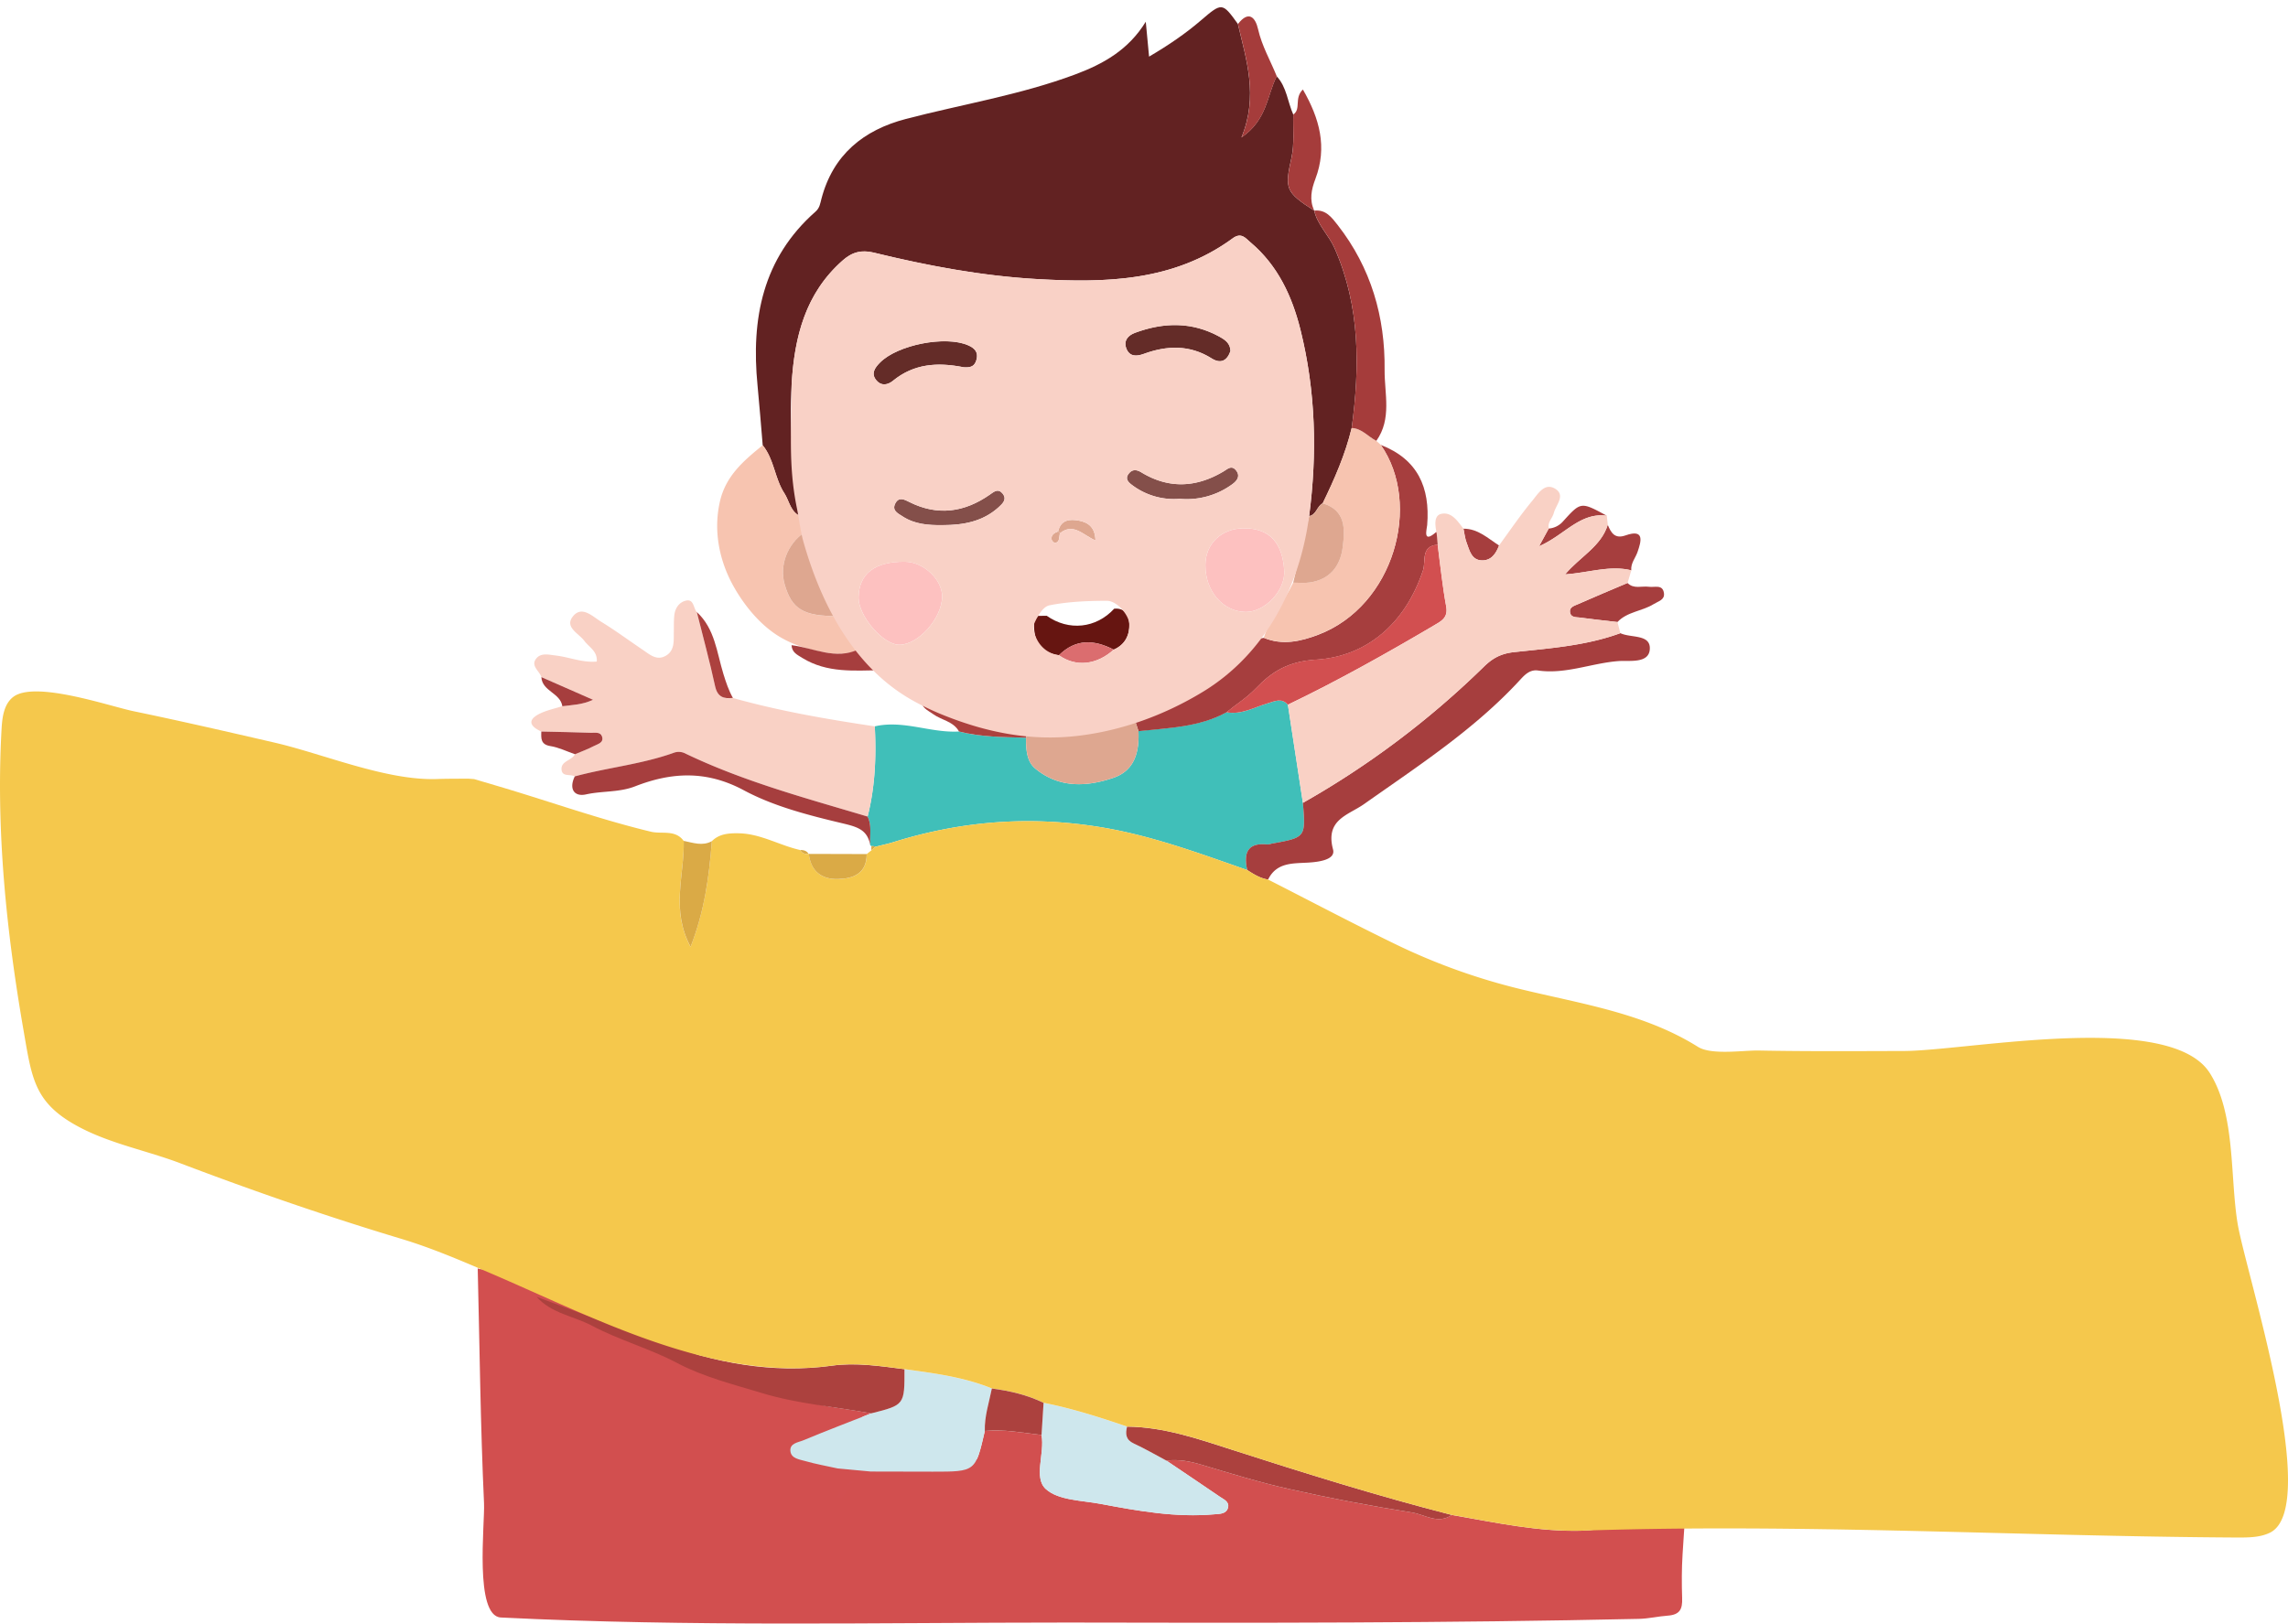 <svg xmlns="http://www.w3.org/2000/svg" viewBox="0 0 1513.83 1074.55"><defs><style>.cls-1{fill:#d24f4f;}.cls-2{fill:#982e2f;}.cls-3{fill:#40bfb9;}.cls-4{fill:#a63e3e;}.cls-5{fill:#cee7ed;}.cls-6{fill:#ac413e;}.cls-7{fill:#f5c84c;}.cls-8{fill:#daaa46;}.cls-9{fill:#622222;}.cls-10{fill:#f9d1c5;}.cls-11{fill:#f7c4b0;}.cls-12{fill:#a53c3b;}.cls-13{fill:#d24f50;}.cls-14{fill:#dea790;}.cls-15{fill:#fdc1c0;}.cls-16{fill:#642c28;}.cls-17{fill:#661511;}.cls-18{fill:#844f4a;}.cls-19{fill:#db6d6f;}.cls-20{fill:#f9d1c6;}</style></defs><g id="Layer_2" data-name="Layer 2"><g id="Layer_2-2" data-name="Layer 2"><path class="cls-1" d="M1117.73,913.32c-17.65,26.39-33.4,54-45.42,83.24-5.26,12.82-12.34,16.08-24.46,16.49-29.68,1-58.38-5.39-87.29-10.4-9.11,6.41-17.8-.27-26.28-1.61q-41.16-6.51-81.88-15.68c-19.44-4.35-38.53-10.3-57.64-16-7.62-2.27-15.12-3.63-23-2.66,11.76,7.94,23.54,15.84,35.26,23.85,2.56,1.76,6.39,3.26,5.54,7.07-1,4.47-5.45,4.29-9,4.6-25.47,2.29-50.39-2.17-75.22-6.86-12.55-2.37-28.15-2.32-36.41-9.88s-.54-23.58-2.81-35.74c-12.47-1.44-24.87-3.92-37.53-2.67-2,8.77-3.36,14.68-5.24,18.67l-75.93-28,6-2.33c-7.26-1.34-14.56-2.45-21.88-3.53-72-10.66-115.81-54.09-181.17-85.24-6.16-2.94-23.3-6.68-29-10-5.92-3.45-22.11,5.74-28.3,2.84,1.28,51.83,1.79,103.71,4.18,155.49.62,13.41-6.58,74.66,11.16,75.55,124.93,6.22,249.79,3.34,374.81,3.34,126,.31,252.09.35,378.1-2.43,6.49-.14,12.76-1.68,19.08-2.13,8.24-.6,9.8-4.48,9.57-11.55-.32-9.66-.32-19.36.28-29C1115.58,990.32,1119.54,951.94,1117.73,913.32Zm-552.6,152.44h0Z"/><path class="cls-2" d="M1103.2,1.21,1099.74,0Z"/><path class="cls-3" d="M578.79,480.73c18.91-4.39,37,4.5,55.72,3.4,14.56,3.71,29.47,3.69,44.33,4.12,0,7.41.3,15.55,6.08,20.36,15.55,12.94,33.69,12.3,51.59,6.23,14.44-4.89,17.3-17.33,16.76-31,19.82-2.15,40-2.54,58.19-12.45,9.86,1.84,18.29-3.29,27.19-5.85,4.85-1.4,9.24-3.85,13.47.88l9.93,64.95c1.87,22.88,1.86,22.88-20.77,27a10.07,10.07,0,0,1-2.69.52c-13.37-1.38-15.85,5.81-13.38,16.92-31.9-11.11-63.44-22.88-97.16-28.39-46.68-7.64-92.07-4.1-136.95,9.93-3.88,1.22-7.89,2-11.83,3.06a5.36,5.36,0,0,0-2.65-.38l-.83-.56c-.47-6.35,1.21-12.91-1.76-19C579,520.8,579.84,500.84,578.79,480.73Z"/><path class="cls-4" d="M825.21,575.8c-2.47-11.11,0-18.3,13.38-16.92a10.07,10.07,0,0,0,2.69-.52c22.63-4.11,22.64-4.11,20.77-27a579.93,579.93,0,0,0,119.73-90.1c5.75-5.62,11.31-8.72,20-9.66,23.65-2.57,47.64-4.22,70.32-12.55,6.92,3.34,20.24.43,19.46,10.76-.73,9.58-13.77,7.17-20.9,7.73-17.78,1.39-34.82,8.84-53,6.23-5.2-.75-8.58,2.54-11.74,6-30.15,32.85-67.31,56.91-103.35,82.36-10.49,7.41-25.88,10.21-20.58,30.06,1.81,6.78-9.17,8.24-16.13,8.69-10.24.65-21.18-.34-26.84,11.24C833.82,581.29,829.49,578.61,825.21,575.8Z"/><path class="cls-5" d="M554.23,971.87c-7.18-1.59-14.44-2.87-21.48-4.89-3.78-1.09-9.17-1.63-9.77-6.44-.67-5.39,5.12-5.87,8.55-7.3,14.84-6.2,29.88-11.92,44.85-17.81,22.13-5.57,22.13-5.57,22.06-29.25,19.61,2.73,39.27,5.2,57.81,12.77-1.85,9.32-5,18.43-4.66,28.11C645.44,974,645.44,974,617.18,974c-13.69,0-27.37-.06-41.06-.09Z"/><path class="cls-5" d="M771.75,966.68c11.76,7.94,23.54,15.84,35.26,23.85,2.56,1.76,6.39,3.26,5.54,7.07-1,4.47-5.45,4.29-9,4.6-25.47,2.29-50.39-2.17-75.22-6.86-12.55-2.37-28.15-2.32-36.41-9.88s-.54-23.58-2.81-35.74l1.35-21.27c18.85,3.71,37.09,9.55,55.23,15.75-1.13,4.77-1,8.66,4.48,11.17C757.54,958.76,764.58,962.87,771.75,966.68Z"/><path class="cls-6" d="M598.44,906.18c.07,23.68.07,23.68-22.06,29.25-24.07-4.45-48.7-6.28-72.17-13.43-19-5.8-38.36-10.5-56.34-20s-38.13-15-56.11-24.56c-12.19-6.47-27-8.14-36.73-19.19,27,10.08,53.91,20.35,81,30.17,37,13.43,74.79,20.91,114.49,15.42C566.45,901.64,582.51,904.17,598.44,906.18Z"/><path class="cls-6" d="M771.75,966.68c-7.17-3.81-14.21-7.92-21.57-11.31-5.45-2.51-5.61-6.4-4.48-11.17,24.3.2,47,8.09,69.66,15.38,48.07,15.48,96.25,30.55,145.2,43.07-9.11,6.41-17.8-.27-26.28-1.61q-41.16-6.51-81.88-15.68c-19.44-4.35-38.53-10.3-57.64-16C787.14,967.07,779.64,965.71,771.75,966.68Z"/><path class="cls-7" d="M1455.59,702.86c-37-31-156.92-7.34-196.15-7.27-32,.07-63.93.31-95.88-.32-10-.19-31.13,3.2-40.11-2.42-35.82-22.42-77.14-28.41-117-38.12a411.21,411.21,0,0,1-82.69-29.6c-28.5-13.82-56.5-28.63-84.72-43-5.19-.82-9.52-3.5-13.8-6.31-31.9-11.11-63.44-22.88-97.16-28.39-46.68-7.64-92.07-4.1-136.95,9.93-3.88,1.22-7.89,2-11.83,3.06l-2.69,2.31-3.14,2.53c0,12.86-8.78,16.28-19.09,16.53-10.81.26-17.89-5.21-19.21-16.63H535c-2.38.24-4.39-.32-5.6-2.6-13.71-3.07-26.13-10.82-40.64-11.06-6.55-.1-12.81.27-17.79,5.23-1.8,23-4.7,45.78-14.06,69.92-13.29-24.63-4-47.66-4.55-70.11-5.61-7.68-14.42-4.35-21.69-6.09C400.38,543.16,371,533,341.22,523.84c-9.15-2.82-18.35-5.48-27.52-8.21l-4-.3c-6.88.08-13.77,0-20.65.26C255.44,516.7,214.1,499,181.72,491.5c-31.07-7.17-62.14-14.32-93.36-20.8-15.93-3.3-65.4-20.51-79.68-9.39-6,4.67-7.18,13.15-7.62,20.74-3.84,67,3.15,134.57,14.63,200.56,5.42,31.17,7,47.23,35.78,62.82,21.31,11.55,45.66,16,68.15,24.58,48.17,18.31,96.9,35.16,146.24,50,19.86,6,39.17,14.31,58.22,22.46,69.62,29.8,147.82,72.2,226.42,61.34,16-2.2,32,.33,47.94,2.34,19.61,2.73,39.27,5.2,57.81,12.77,11.84,1.58,23.4,4.23,34.22,9.5,18.85,3.71,37.09,9.55,55.23,15.74,24.3.21,47,8.1,69.66,15.39,48.07,15.48,96.25,30.55,145.2,43.07,28.91,5,57.61,11.39,87.3,10.4,144-4.82,288.47,3.79,432.53,4.57,7.33,0,15,0,21.56-3.24,34.33-17-16.14-172.6-21.43-204.36-5.17-31-1.24-72.69-18.49-99.9A31.32,31.32,0,0,0,1455.59,702.86Z"/><path class="cls-8" d="M452.38,556.52c6.19,1.22,12.37,3.64,18.61.19-1.8,23-4.7,45.78-14.06,69.92C443.64,602,452.93,579,452.38,556.52Z"/><path class="cls-6" d="M690.47,928.45l-1.35,21.27c-12.47-1.44-24.87-3.92-37.53-2.67-.29-9.67,2.81-18.78,4.66-28.1C668.09,920.53,679.65,923.18,690.47,928.45Z"/><path class="cls-8" d="M535.14,565.14l38.3.11c0,12.85-8.78,16.27-19.09,16.52C543.55,582,536.46,576.56,535.14,565.14Z"/><path class="cls-8" d="M529.42,562.54c2.27,0,4.33.46,5.6,2.61C532.64,565.38,530.63,564.82,529.42,562.54Z"/><path class="cls-8" d="M576.62,560a5.36,5.36,0,0,1,2.65.38l-2.69,2.31A7.84,7.84,0,0,1,576.62,560Z"/><path class="cls-9" d="M866.17,341.57c5.43-41.48,4.37-82.72-5.77-123.41-5.54-22.19-15-42.53-33-57.71-3.24-2.74-6.07-6.89-11.75-2.74-39,28.59-84,29.6-129.57,27-36.39-2.1-72.12-8.78-107.45-17.38-8.5-2.07-14.55-.71-21.12,5.09-24.76,21.84-31.88,50.79-33.73,81.79-1.76,29.5,1.1,58.77,6.65,87.77-7.39-2.57-8-10.21-11.54-15.62-6.33-9.78-6.67-22.35-14.25-31.64-1.14-13.22-2.14-26.46-3.43-39.67-4.31-44.06,3.34-84.12,38.38-115,2.79-2.45,3.09-5.42,3.9-8.47,7.67-29.23,27.88-45.55,55.94-52.87C636.66,69,674.77,62.89,711.09,49.38c19.14-7.11,35.59-16.44,47-35,.69,7.29,1.38,14.58,2.18,23.1,12.94-7.62,24-15.14,34.31-24,14-12,14.14-11.9,24.46,2.38,5.52,23.84,13.66,47.45,2.36,75.09,17.18-11.77,16.8-27.88,23.32-40.45,6.65,7.13,7.18,16.9,10.94,25.28-.29,9.55.86,19.42-1.17,28.58-4.53,20.45-4.16,22.71,15,35l0,0c2.23,9.57,9.71,16.22,13.59,25.08C900,203,899.76,242.8,894.34,283.25,890.12,300.7,883,317,875.16,333.09,871.3,335,871,340.7,866.17,341.57Z"/><path class="cls-10" d="M578.79,480.73c1.05,20.11.22,40.07-4.76,59.7-40.76-12.17-81.92-23.17-120.47-41.68a9.5,9.5,0,0,0-7.88-.49c-21.21,7.63-43.74,9.73-65.38,15.58-2.86-1.66-8.17.42-8.74-4.23-.72-6,6.74-6.17,8.86-10.43,4.17-1.77,8.49-3.29,12.47-5.41,2.51-1.34,6.89-2.15,5.38-6.45-1.1-3.12-4.71-2.23-7.27-2.33-10.94-.41-21.89-.57-32.84-.83-8.73-4-8.77-8.32-.18-12.25,4.46-2,9.37-3.06,14.08-4.54,6.56-.86,13.31-.95,20.28-4.27l-34.15-15c-1.28-4.09-7.21-7.4-3.43-12.21,3.16-4,8.25-2.6,12.91-2.06,9.05,1.06,17.73,4.89,27.17,4,.55-6.87-5.07-9.46-8.22-13.7-3.72-5-13.65-9.17-7.24-16.56,5.86-6.76,12.76.48,18.3,3.87,9.4,5.76,18.29,12.35,27.45,18.52,4.53,3.05,9.09,7.36,15,4.25,6.41-3.36,5.57-9.95,5.69-15.91.07-3.69-.06-7.39.32-11,.46-4.42,2.8-8.26,6.94-9.58,6.13-2,5.51,4.61,7.94,7.38,4.08,16.31,8.53,32.54,12.08,49,1.58,7.28,5.68,8.52,11.8,7.83C515.73,470.61,547.19,476,578.79,480.73Z"/><path class="cls-11" d="M504.64,294.68c7.58,9.29,7.92,21.86,14.25,31.64,3.51,5.41,4.15,13.05,11.54,15.62,3.15,3.1,1.25,7,1.66,10.52-11.19,7.68-16.52,21.81-12.93,34.31,4.71,16.42,12.48,21.07,35.06,21,4,7.72,15.81,10.56,13.85,22-.26,1.52-8.53,2.6-9.86,2.74a41.63,41.63,0,0,1-10.28-.37c-12.41-1.84-24.74-5.55-35.18-12.68-11.14-7.61-20.56-19.3-27.17-31-8.14-14.36-12.34-31-10.72-47.47a73,73,0,0,1,1.49-9.17C480.25,314.82,492.2,304.78,504.64,294.68Z"/><path class="cls-4" d="M950.35,352c2,2.67,1.54,5.58.88,8.52-11.36.84-7.71,11-9.68,16.9-11.93,35.91-37.91,57.19-70.77,59.18-18.4,1.11-29.4,8-39.86,19-6,6.27-13,10.54-19.46,15.87-18.17,9.91-38.37,10.3-58.19,12.44q-1-3.25-2.11-6.49c25.36-8.29,48.88-19.58,68.43-38.47,5.67-5.48,6.65-15.65,16.58-16.8,12.36,5.12,24.31,2.42,36.1-2.07,50-19.05,68.74-86.22,41.31-125.61,24.41,9.45,32.71,28.13,30.7,53C944,350.47,941.1,360.21,950.35,352Z"/><path class="cls-11" d="M913.58,294.39C941,333.78,922.28,401,872.27,420c-11.79,4.49-23.74,7.19-36.1,2.07,4.19-13.37,13.61-23.94,19.42-36.44,3.68,0,7.43.4,11-.13,13.28-2,20.19-10.87,21.75-23.22,1.5-11.86,2.3-24.52-13.21-29.19,7.81-16.07,15-32.39,19.18-49.84,6.76.31,10.83,5.75,16.3,8.52Z"/><path class="cls-12" d="M910.64,291.77c-5.47-2.77-9.54-8.21-16.3-8.52,5.42-40.45,5.65-80.26-11.2-118.77-3.88-8.86-11.36-15.51-13.59-25.08,7.69-.86,11.58,4.51,15.56,9.6,22,28.19,31.42,60.72,31,95.95C916,260.59,921,277.2,910.64,291.77Z"/><path class="cls-4" d="M380.3,513.84c21.64-5.85,44.17-8,65.38-15.58a9.5,9.5,0,0,1,7.88.49c38.55,18.51,79.71,29.51,120.47,41.68,3,6.12,1.29,12.68,1.76,19-1.81-10-8-12.05-17.68-14.36-22.54-5.38-45.81-11.22-66-22.06-24.73-13.26-47.77-12-71.88-2.6-10.58,4.13-21.67,2.95-32.41,5.33C379.77,527.55,376.32,522,380.3,513.84Z"/><path class="cls-12" d="M869.53,139.38c-19.15-12.3-19.52-14.56-15-35,2-9.16.88-19,1.17-28.58,5.36-3.74.35-10.76,6.34-16.57,11.1,19.25,16.23,38.18,8.28,59.17C867.65,125.45,866.22,132.24,869.53,139.38Z"/><path class="cls-12" d="M844.77,50.51c-6.52,12.57-6.14,28.68-23.32,40.45,11.3-27.64,3.16-51.25-2.36-75.09,7.07-9.12,11.51-4.47,13.3,3.44C834.91,30.46,840.59,40.14,844.77,50.51Z"/><path class="cls-4" d="M1070.15,411.7c-8.22-1-16.46-1.81-24.65-2.94-2.53-.35-6.1.12-6.71-3.41s2.83-4.4,5.16-5.43c10.91-4.82,21.92-9.41,32.89-14.08,4.15,4.23,9.47,1.82,14.24,2.52,3.69.53,9.06-1.82,9.86,4.26.59,4.43-3.65,5.23-6.77,7.18C1086.52,404.59,1076.65,404.76,1070.15,411.7Z"/><path class="cls-4" d="M1079.31,377.47c-14.2-3.49-28,1.58-43.8,2.7,10.06-11.88,23.83-18.5,28.23-32.84,2.18,5.29,4.67,9.55,11.82,7,13.06-4.61,10.08,4.54,8,10.68C1082.25,369.16,1078.86,372.62,1079.31,377.47Z"/><path class="cls-6" d="M609.57,462.91c21.83,12.36,46.24,16.39,70.22,21.79-.32,1.18-.63,2.37-.95,3.55-14.86-.43-29.77-.41-44.33-4.12-3.7-6.75-11.51-7.46-17.1-11.49C613.75,470,609.38,468.45,609.57,462.91Z"/><path class="cls-4" d="M523.72,427c14.73,1.82,29.06,9.95,44.35,2.77,6.62,2.76,10.24,8.68,14.61,13.81-17.64.24-35.37,1.91-51.62-8C527.29,433.23,524,431.82,523.72,427Z"/><path class="cls-4" d="M358.16,484.16c10.95.26,21.9.42,32.84.83,2.56.1,6.17-.79,7.27,2.33,1.51,4.3-2.87,5.11-5.38,6.45-4,2.12-8.3,3.64-12.47,5.41-5.4-1.87-10.68-4.51-16.23-5.39C357.68,492.75,358,488.69,358.16,484.16Z"/><path class="cls-6" d="M484.92,461.91c-6.12.69-10.22-.55-11.8-7.83-3.55-16.43-8-32.66-12.08-49,12,11,13.21,26.8,17.6,41C480.36,451.63,482.1,456.91,484.92,461.91Z"/><path class="cls-4" d="M1063.09,341.31c-17.89-2.33-28,13-44.78,20.21,2.88-5.27,4.63-8.49,6.38-11.7a14,14,0,0,0,9.51-4.8C1046,332,1045.94,332,1063.09,341.31Z"/><path class="cls-4" d="M991.83,361c-2,5.45-5.27,10.17-11.56,9.88-6.76-.31-8-6.69-9.88-11.66-1.13-2.94-1.44-6.2-2.11-9.31C977.89,349.84,984.44,356.31,991.83,361Z"/><path class="cls-4" d="M358.19,448.13l34.15,15c-7,3.32-13.72,3.41-20.28,4.27C370.77,458.55,358.68,457.53,358.19,448.13Z"/><path class="cls-6" d="M590.1,449.81c2.5.94,4.77,2.17,5.89,4.81C592.57,454.8,590.59,453.22,590.1,449.81Z"/><path class="cls-6" d="M604,460l5.67,3C607.36,462.87,605.11,462.55,604,460Z"/><path class="cls-6" d="M598.56,457.19c2.67-.48,4.46.72,5.69,3C601.81,460.21,599.56,459.91,598.56,457.19Z"/><path class="cls-6" d="M595.77,454.48c1.72.25,3,.91,2.94,3Z"/><path class="cls-13" d="M559.87,985.72c-.25,3.41-1.9,5.49-5.47,5.73C554.26,987.67,556.17,985.85,559.87,985.72Z"/><path class="cls-13" d="M565.82,980.43l-5.77,3.41C560.75,980.64,563.14,980.29,565.82,980.43Z"/><path class="cls-13" d="M811.46,471.39c6.43-5.33,13.46-9.6,19.46-15.87,10.46-10.94,21.46-17.86,39.86-19,32.86-2,58.84-23.27,70.77-59.18,2-5.91-1.68-16.06,9.68-16.9,1.81,13.63,3.12,27.36,5.62,40.87,1.38,7.49-3.16,9.71-7.94,12.53-31.65,18.65-63.66,36.63-96.79,52.55-4.23-4.73-8.62-2.28-13.47-.88C829.75,468.1,821.32,473.23,811.46,471.39Z"/><path class="cls-14" d="M678.84,488.25c.32-1.18.63-2.37.95-3.55a378.45,378.45,0,0,0,71.37-7.36q1.07,3.24,2.11,6.49c.54,13.68-2.32,26.12-16.76,31-17.9,6.07-36,6.71-51.59-6.23C679.14,503.8,678.88,495.66,678.84,488.25Z"/><path class="cls-15" d="M568.07,395.52c.16-15.82,10.79-24,30.89-23.73,12.14.16,24.47,11.8,24.39,23-.1,14.45-15.78,32.05-28.44,31.93C584.23,426.65,568,407.7,568.07,395.52Z"/><path class="cls-15" d="M824.24,405c-15.09-.13-26.84-13.81-26.7-31.11.11-14.09,10.63-24.05,25.1-24.24,18.39-.24,25.94,10.86,27.05,27.82C850.58,391.1,836.68,405.08,824.24,405Z"/><path class="cls-14" d="M875.16,333.09c15.51,4.67,14.71,17.33,13.21,29.19-1.56,12.35-8.47,21.26-21.75,23.22-3.6.53-7.35.11-11,.13q5.29-22,10.58-44.06C871,340.7,871.3,335,875.16,333.09Z"/><path class="cls-16" d="M637.55,243.06c-17.63-3.52-33.07-2.17-46.62,8.87-3.68,3-7.87,3.54-11-.13-3.81-4.44-1.2-8.31,2.35-11.88,11.68-11.73,43.25-17.95,58.29-11.39,4.24,1.85,6.88,4.52,5.51,9.52C644.91,242.27,642.54,243.43,637.55,243.06Z"/><path class="cls-14" d="M554.22,407.74c-22.58.1-30.35-4.55-35.06-21-3.59-12.5,1.74-26.63,12.93-34.31C539.62,370.83,544.39,390.3,554.22,407.74Z"/><path class="cls-16" d="M814.12,232.32c-2.17,6.28-6.29,8.74-12.47,4.86-14.48-9.08-29.56-8.56-44.84-3-5.08,1.86-9.41,1.74-11.48-3.31s.57-8.75,5.71-10.65c19-7,37.63-7.36,55.78,2.58C810.43,224.82,814,227.13,814.12,232.32Z"/><path class="cls-17" d="M737.2,402.86c7.29-.71,9.71,4.55,10,9.92.34,7.48-2.76,13.92-10.3,17.19-12.89-6.69-25.17-7.32-36.25,3.69-13.91-1.88-17.21-11.18-16.38-23.38l2.62-2.66,5.65-.08C707.09,417.8,725.22,415.9,737.2,402.86Z"/><path class="cls-18" d="M780.5,330.13a45.91,45.91,0,0,1-31-8.77c-2.38-1.74-5.57-4.17-2.7-7.84,2.31-3,5.09-2.88,8.41-.86,18.16,11,36.34,10.06,54.27-.62,2.8-1.68,5.33-4.32,8.24-.83,3.24,3.88.62,7.09-2.36,9.25A51,51,0,0,1,780.5,330.13Z"/><path class="cls-18" d="M623.64,347.53c-9.29.13-18.45-.52-26.52-5.79-2.94-1.93-7.15-3.75-4.81-8.42s5.88-2.8,9.37-1.05c18.69,9.37,36.39,6.84,53.15-4.84,2.78-1.94,5.4-4.3,8.31-1,3.47,3.91.23,6.89-2.41,9.29C650.22,345.25,637.27,347.54,623.64,347.53Z"/><path class="cls-19" d="M700.61,433.66c11.08-11,23.36-10.38,36.25-3.69C725.44,440.19,711.82,441.58,700.61,433.66Z"/><path class="cls-14" d="M700.1,351.68c1.84-7.85,7.82-8.26,13.92-7.07s10.59,4.47,10.77,13.06c-8.1-3.42-14.62-12-23.46-4.73Q700.69,352.34,700.1,351.68Z"/><path class="cls-14" d="M701.33,352.94c-.76,2.3.15,5.52-3.11,6.4-.6.16-2.23-1.25-2.4-2.13-.63-3.26,1.8-4.49,4.29-5.52C700.49,352.12,700.9,352.54,701.33,352.94Z"/><path class="cls-10" d="M1072.09,419.05c-22.68,8.33-46.67,10-70.32,12.55-8.68.94-14.24,4-20,9.66a579.93,579.93,0,0,1-119.73,90.1l-9.93-64.94c33.13-15.92,65.14-33.9,96.79-52.55,4.78-2.82,9.32-5,7.94-12.53-2.5-13.51-5.21-37.27-5.62-40.88s-.28-4.95-.88-8.51-2-10.75,3.3-11.87c6.8-1.45,10.8,4.85,14.63,9.82.67,3.11,1,6.37,2.11,9.31,1.92,5,3.12,11.35,9.88,11.66,6.29.29,9.52-4.43,11.56-9.88,7.26-9.9,14.15-20.11,22-29.57,3.75-4.54,8.21-12.4,15.35-7.82,6.75,4.32.25,10.65-1.14,16-.9,3.46-4.29,6.12-3.31,10.2-1.75,3.21-3.5,6.43-6.38,11.7,16.81-7.23,26.89-22.54,44.78-20.21.21,2,.43,4,.65,6-4.4,14.34-18.17,21-28.23,32.84,15.8-1.12,29.6-6.19,43.8-2.7-.82,2.79-1.65,5.58-2.47,8.37-11,4.67-22,9.26-32.89,14.08-2.33,1-5.77,1.92-5.16,5.43s4.18,3.06,6.71,3.41c8.19,1.13,16.43,2,24.65,2.94Z"/><path class="cls-20" d="M586.87,452c-28.61-23.44-45.63-58.9-55.54-94.34-1.59-5.67-2.82-15.24-4-21-6-29.11-3.55-52.92-3.55-82.49,1.85-31,9-59.95,33.73-81.79,6.57-5.8,12.62-7.16,21.12-5.09,35.33,8.6,71.06,15.28,107.45,17.38,45.55,2.64,90.52,1.63,129.57-27,5.68-4.15,8.51,0,11.75,2.74,18,15.18,27.46,35.52,33,57.71,10.14,40.69,11.2,81.93,5.77,123.41-6.17,46.88-29,91.24-70.27,116.32-25.28,15.39-53.81,25.84-83.27,29.22-30.44,3.48-59.16-2.14-87.46-13.39a176.92,176.92,0,0,1-21.16-10A119.41,119.41,0,0,1,586.87,452Zm114.46-99.06c8.84-7.26,15.36,1.31,23.46,4.73-.18-8.59-4.73-11.88-10.77-13.06s-12.08-.78-13.91,7.08c-2.49,1-4.92,2.26-4.29,5.52.17.88,1.8,2.29,2.4,2.13C701.48,358.46,700.57,355.24,701.33,352.94Zm35.53,77c7.54-3.27,10.64-9.71,10.3-17.19-.25-5.37-7.83-15.12-14.83-15.12-16.13,0-28,1-38,3-4.39.87-8.1,7.62-10,12s2.37,19.12,16.28,21C711.82,441.58,725.44,440.19,736.86,430ZM568.07,395.52c-.12,12.18,16.16,31.13,26.84,31.22,12.66.12,28.34-17.48,28.44-31.93.08-11.22-12.25-22.86-24.39-23C578.86,371.54,568.23,379.7,568.07,395.52ZM824.24,405c12.44.1,26.34-13.88,25.45-27.53-1.11-17-8.66-28.06-27.05-27.82-14.47.19-25,10.15-25.1,24.24C797.4,391.17,809.15,404.85,824.24,405ZM637.55,243.06c5,.37,7.36-.79,8.51-5,1.37-5-1.27-7.67-5.51-9.52-15-6.56-46.61-.34-58.29,11.39-3.55,3.57-6.16,7.44-2.35,11.88,3.15,3.67,7.34,3.12,11,.13C604.48,240.89,619.92,239.54,637.55,243.06Zm176.57-10.74c-.15-5.19-3.69-7.5-7.3-9.48-18.15-9.94-36.81-9.57-55.78-2.58-5.14,1.9-7.77,5.65-5.71,10.65s6.4,5.17,11.48,3.31c15.28-5.6,30.36-6.12,44.84,3C807.83,241.06,812,238.6,814.12,232.32ZM780.5,330.13a51,51,0,0,0,34.86-9.67c3-2.16,5.6-5.37,2.36-9.25-2.91-3.49-5.44-.85-8.24.83-17.93,10.68-36.11,11.64-54.27.62-3.32-2-6.1-2.1-8.41.86-2.87,3.67.32,6.1,2.7,7.84A45.91,45.91,0,0,0,780.5,330.13ZM623.63,347.54c13.64,0,26.59-2.29,37.1-11.86,2.64-2.4,5.88-5.38,2.41-9.29-2.91-3.26-5.53-.9-8.31,1-16.76,11.68-34.46,14.21-53.15,4.84-3.49-1.75-7.06-3.59-9.37,1.05s1.87,6.49,4.81,8.42C605.19,347,614.35,347.66,623.63,347.54Z"/></g></g></svg>